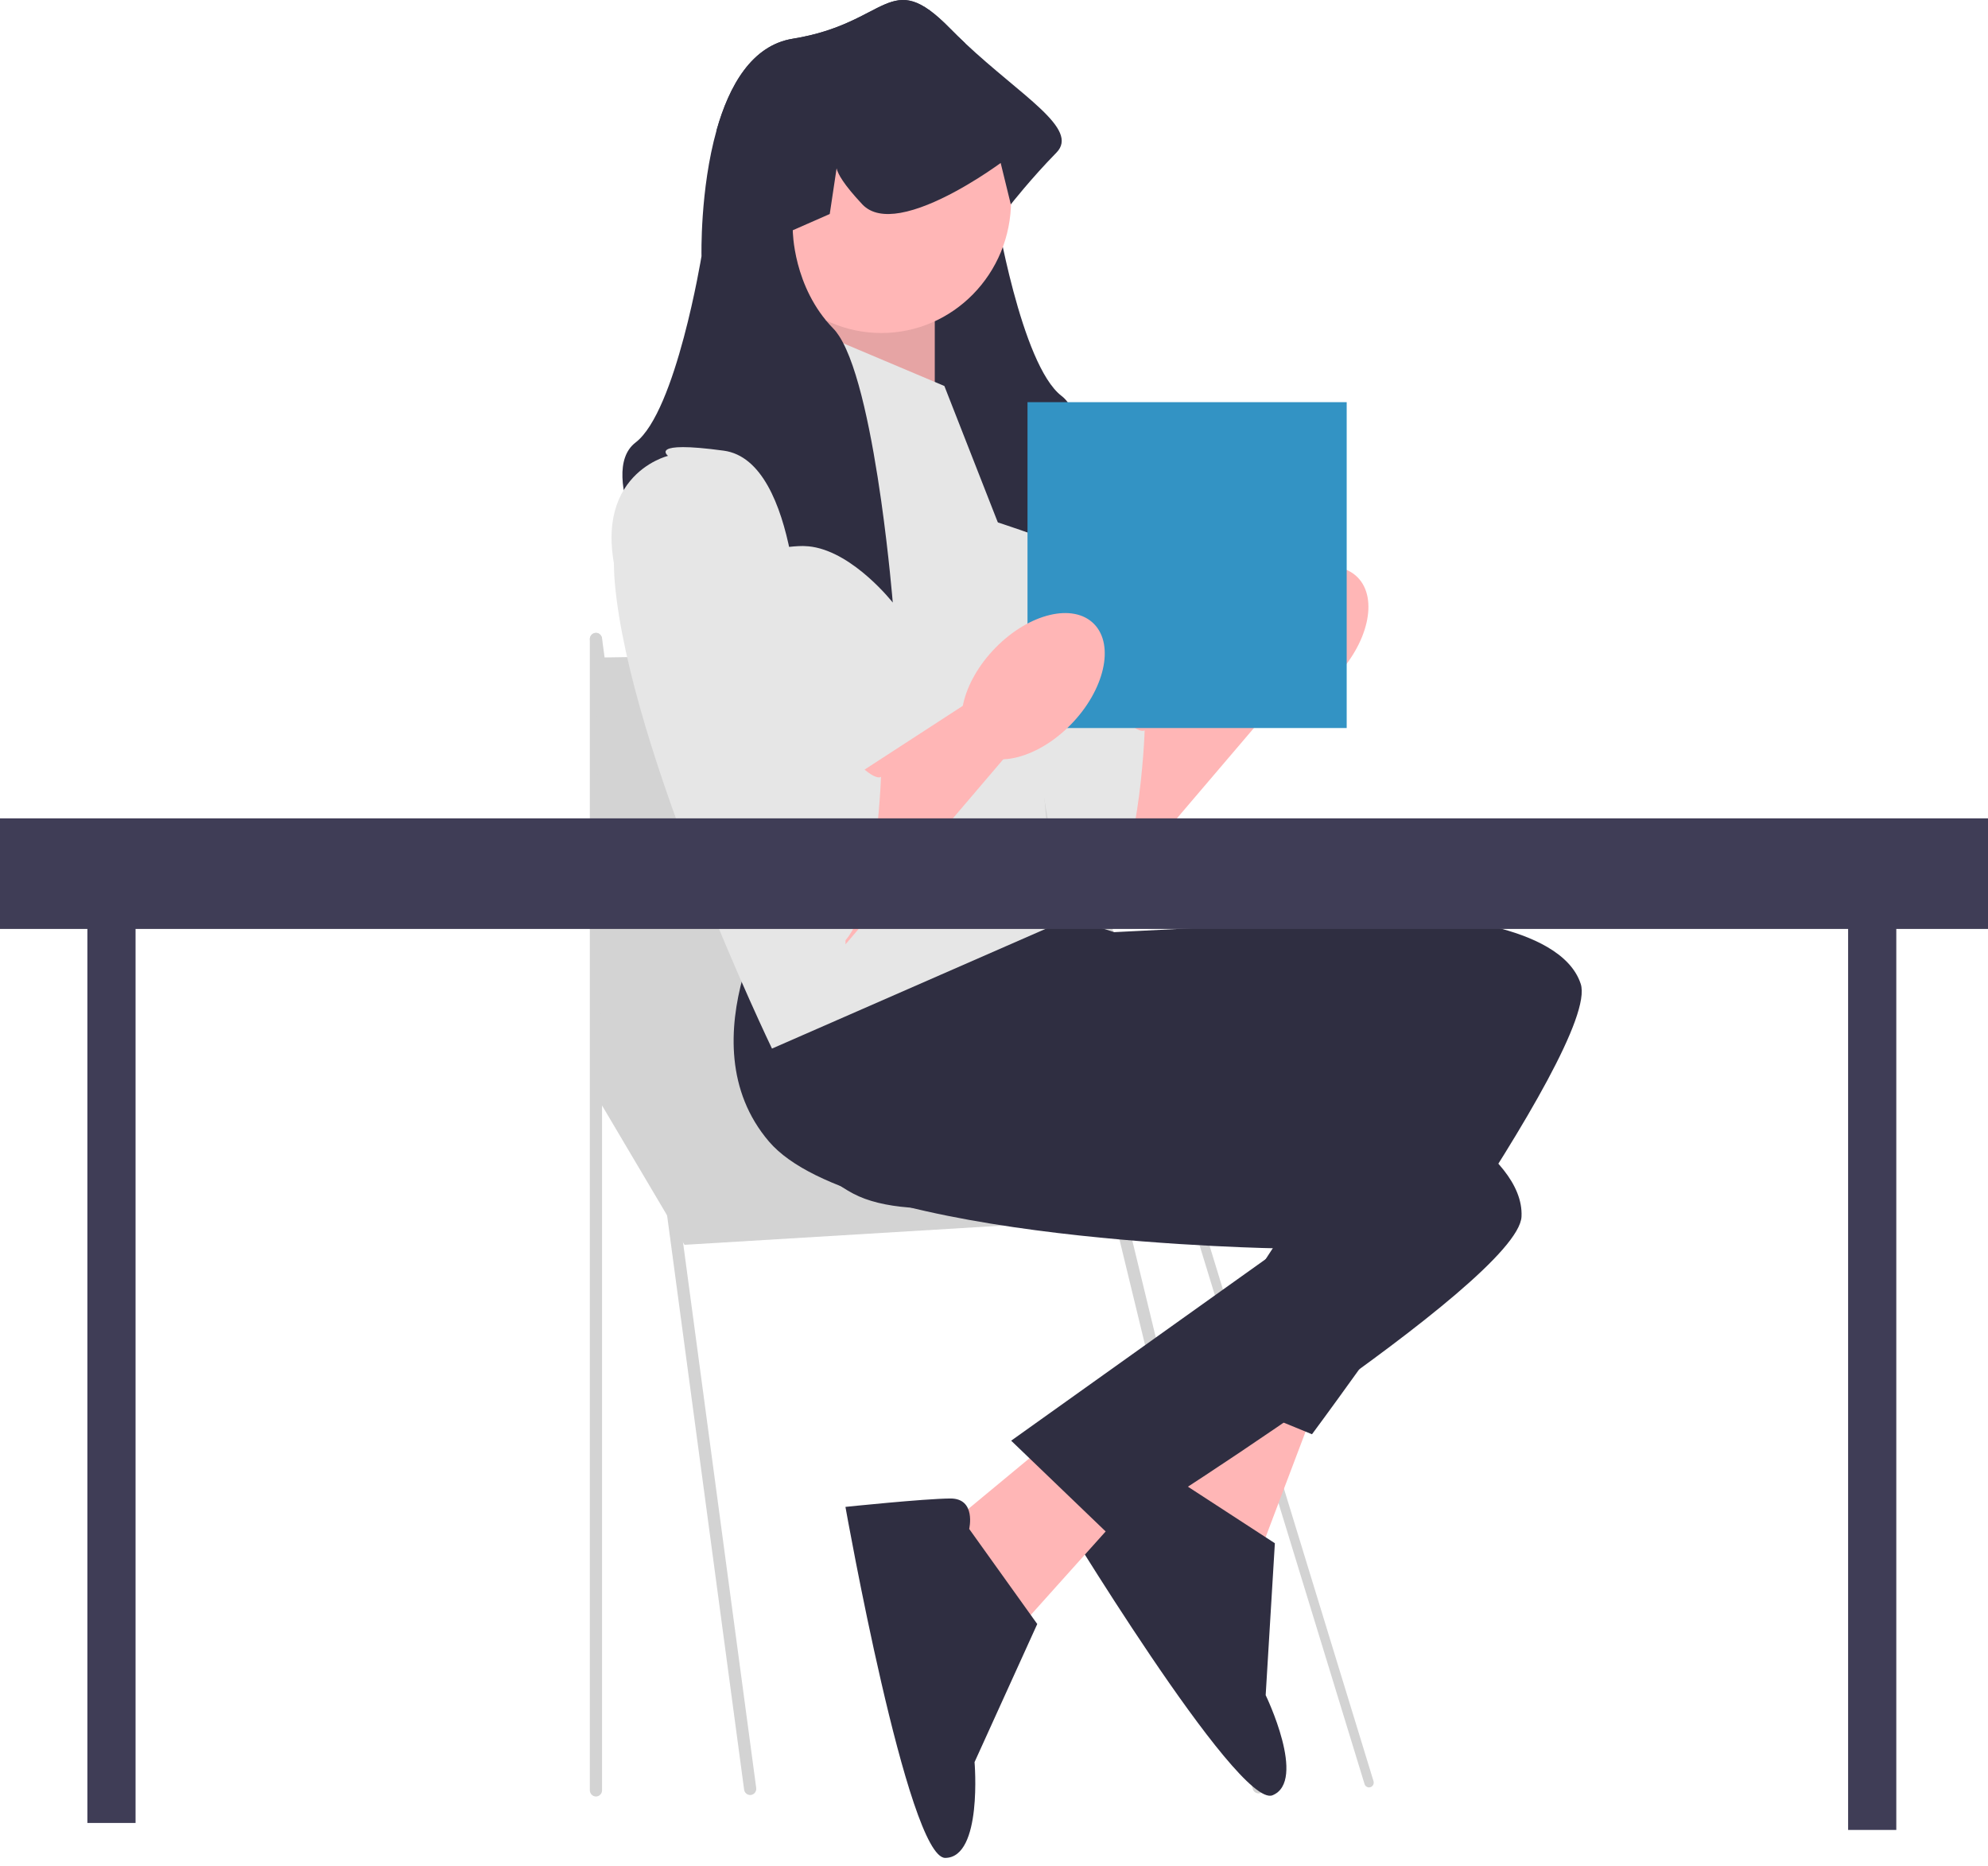 <svg width="178" height="167" viewBox="0 0 178 167" fill="none" xmlns="http://www.w3.org/2000/svg">
<path d="M99.312 65.834L110.932 58.292L115.656 61.2L99.312 80.368V65.834Z" fill="#FFB6B6"/>
<path d="M83.422 36.641C83.422 36.641 75.704 38.495 79.336 49.152C82.968 59.809 94.772 82.051 98.404 80.661C102.036 79.271 102.49 65.37 102.49 65.37C102.49 65.37 102.036 65.833 100.22 63.98C98.404 62.126 98.404 62.973 98.404 60.928C98.404 58.883 96.919 57.367 96.919 57.367L95.226 53.786C95.226 53.786 95.226 37.105 88.416 36.178C81.606 35.251 83.422 36.641 83.422 36.641Z" fill="#E6E6E6"/>
<path d="M119.481 60.701C122.495 57.625 123.429 53.591 121.567 51.691C119.706 49.791 115.753 50.744 112.739 53.821C109.725 56.897 108.791 60.931 110.653 62.831C112.514 64.731 116.467 63.777 119.481 60.701Z" fill="#FFB6B6"/>
<path d="M53.36 98.036L61.289 111.43L107.495 108.64L95.192 92.455L53.36 98.036Z" fill="#D3D3D3"/>
<path d="M67.167 160.681C66.898 160.681 66.663 160.478 66.626 160.199L52.819 57.279C52.778 56.974 52.987 56.692 53.286 56.65C53.585 56.606 53.861 56.822 53.902 57.127L67.709 160.047C67.75 160.353 67.541 160.634 67.242 160.676C67.216 160.68 67.192 160.681 67.167 160.681Z" fill="#D3D3D3"/>
<path d="M53.36 160.813C53.058 160.813 52.813 160.563 52.813 160.255V57.224C52.813 56.916 53.058 56.666 53.36 56.666C53.662 56.666 53.907 56.916 53.907 57.224V160.255C53.907 160.563 53.662 160.813 53.36 160.813Z" fill="#D3D3D3"/>
<path d="M122.579 160C122.4 160 122.234 159.882 122.177 159.697L97.019 77.562C96.95 77.335 97.073 77.092 97.295 77.02C97.516 76.948 97.753 77.075 97.823 77.303L122.98 159.437C123.05 159.665 122.927 159.908 122.705 159.98C122.663 159.993 122.621 160 122.579 160Z" fill="#D3D3D3"/>
<path d="M112.69 160.534C112.446 160.534 112.223 160.367 112.16 160.114L89.467 66.571C89.393 66.272 89.57 65.968 89.862 65.892C90.156 65.817 90.453 65.997 90.527 66.296L113.22 159.839C113.294 160.137 113.118 160.441 112.825 160.517C112.78 160.529 112.734 160.534 112.69 160.534Z" fill="#D3D3D3"/>
<path d="M53.36 58.864L91.228 58.27L98.199 98.871H53.907L53.36 58.864Z" fill="#D3D3D3"/>
<path d="M111.553 118.569L102.01 135.717L113.09 138.207L117.71 126.011L111.553 118.569Z" fill="#FFB6B6"/>
<path d="M105.437 132.479C105.437 132.479 105.066 129.682 102.886 130.569C100.706 131.457 94.414 134.755 94.414 134.755C94.414 134.755 110.825 161.97 113.939 160.703C117.054 159.435 113.325 151.742 113.325 151.742L114.148 138.143L105.437 132.479Z" fill="#2F2E41"/>
<path d="M69.348 85.294C69.348 85.294 65.943 101.28 76.385 106.841C86.827 112.401 122.466 98.732 122.466 98.732L106.122 123.726L117.472 128.387C117.472 128.387 143.35 93.635 141.534 88.075C139.718 82.514 127.46 82.051 127.46 82.051L99.766 83.441L92.502 81.124L69.348 85.294Z" fill="#2F2E41"/>
<path d="M97.434 126.178L82.432 138.606L91.865 145.04L100.516 135.396L97.434 126.178Z" fill="#FFB6B6"/>
<path d="M86.778 136.863C86.778 136.863 87.43 134.121 85.083 134.138C82.736 134.155 75.699 134.89 75.699 134.89C75.699 134.89 81.282 166.334 84.635 166.31C87.988 166.286 87.258 157.736 87.258 157.736L92.873 145.375L86.778 136.863Z" fill="#2F2E41"/>
<path d="M69.986 79.509C69.986 79.509 61.115 93.134 68.858 102.192C76.602 111.249 114.671 111.753 114.671 111.753L90.537 128.963L99.447 137.52C99.447 137.52 135.941 114.761 136.232 108.907C136.522 103.054 125.27 98.07 125.27 98.07L98.979 89.079L93.039 84.224L69.986 79.509Z" fill="#2F2E41"/>
<path d="M92.775 47.95C92.775 47.95 84.149 44.706 80.063 44.706C79.673 44.706 79.287 44.753 78.901 44.836C76.286 45.401 73.88 47.695 72.727 48.946C72.277 49.437 72.018 49.766 72.018 49.766C72.018 49.766 72.046 49.447 72.1 48.886C72.368 45.939 73.358 36.269 75.133 30.078C75.768 27.868 76.499 26.102 77.339 25.245C79.296 23.243 80.199 20.843 80.617 19.055C80.971 17.521 80.971 16.441 80.971 16.441L77.662 14.986L77.049 10.899C76.94 11.381 76.436 12.322 74.742 14.124C74.597 14.277 74.438 14.407 74.27 14.518C71.828 16.084 66.847 13.36 64.164 11.645C65.281 7.684 67.306 4.06 70.983 3.467C79.609 2.077 79.609 -3.02 85.057 2.54C85.507 2.999 85.96 3.439 86.415 3.865C88.158 7.267 88.793 11.826 89.02 14.995C89.184 17.215 89.143 18.758 89.143 18.758C89.143 18.758 91.413 32.659 95.045 35.439C98.677 38.219 92.775 47.95 92.775 47.95Z" fill="#2F2E41"/>
<path d="M75.977 25.708L69.843 34.892L83.695 38.682V25.708H75.977Z" fill="#FFB6B6"/>
<path opacity="0.1" d="M75.977 25.708L69.843 34.892L83.695 38.682V25.708H75.977Z" fill="black"/>
<path d="M84.557 34.553L71.391 28.993C71.391 28.993 53.685 36.87 55.047 52.161C56.409 67.452 69.121 93.864 69.121 93.864L94.545 82.743L91.821 53.088L84.557 34.553Z" fill="#E6E6E6"/>
<path d="M78.912 29.809C85.327 29.809 90.528 24.501 90.528 17.954C90.528 11.406 85.327 6.099 78.912 6.099C72.497 6.099 67.296 11.406 67.296 17.954C67.296 24.501 72.497 29.809 78.912 29.809Z" fill="#FFB6B6"/>
<path d="M94.591 13.661C92.321 15.978 90.505 18.295 90.505 18.295L89.597 14.588C89.597 14.588 89.388 14.745 89.021 14.995C87.582 15.996 83.718 18.512 80.617 19.055C79.237 19.296 78.011 19.143 77.212 18.295C75.519 16.492 75.015 15.552 74.906 15.07L74.293 19.157L70.983 20.611C70.983 20.611 70.983 25.699 74.615 29.415C74.792 29.596 74.965 29.819 75.133 30.078C76.867 32.747 78.111 39.28 78.901 44.836C79.6 49.776 79.936 53.937 79.936 53.937C79.936 53.937 76.499 49.544 72.727 48.946C72.518 48.914 72.309 48.891 72.1 48.886C72.032 48.877 71.959 48.877 71.891 48.877C67.805 48.877 59.179 52.12 59.179 52.12C59.179 52.12 53.277 42.39 56.909 39.609C60.541 36.829 62.811 22.928 62.811 22.928C62.811 22.928 62.661 16.979 64.164 11.645C65.281 7.684 67.306 4.06 70.983 3.467C79.609 2.077 79.609 -3.02 85.057 2.54C85.507 2.999 85.961 3.439 86.415 3.865C91.49 8.629 96.675 11.534 94.591 13.661Z" fill="#2F2E41"/>
<path d="M12.138 76.227H7.824V163.182H12.138V76.227Z" fill="#3F3D56"/>
<path d="M169.789 76.852H165.475V163.807H169.789V76.852Z" fill="#3F3D56"/>
<path d="M120.579 36H92V65.169H120.579V36Z" fill="#3393C4"/>
<path d="M75.704 69.999L87.324 62.457L92.048 65.365L75.704 84.533V69.999Z" fill="#FFB6B6"/>
<path d="M59.814 40.806C59.814 40.806 52.096 42.66 55.728 53.317C59.36 63.975 71.164 86.216 74.796 84.826C78.428 83.436 78.882 69.535 78.882 69.535C78.882 69.535 78.428 69.998 76.612 68.145C74.796 66.291 74.796 67.138 74.796 65.093C74.796 63.048 73.31 61.532 73.31 61.532L71.618 57.951C71.618 57.951 71.618 41.27 64.808 40.343C57.998 39.416 59.814 40.806 59.814 40.806Z" fill="#E6E6E6"/>
<path d="M95.872 64.866C98.886 61.79 99.821 57.756 97.959 55.856C96.097 53.956 92.145 54.909 89.131 57.986C86.117 61.062 85.183 65.096 87.044 66.996C88.906 68.896 92.858 67.942 95.872 64.866Z" fill="#FFB6B6"/>
<path d="M178 73.255H0V83.154H178V73.255Z" fill="#3F3D56"/>
</svg>
